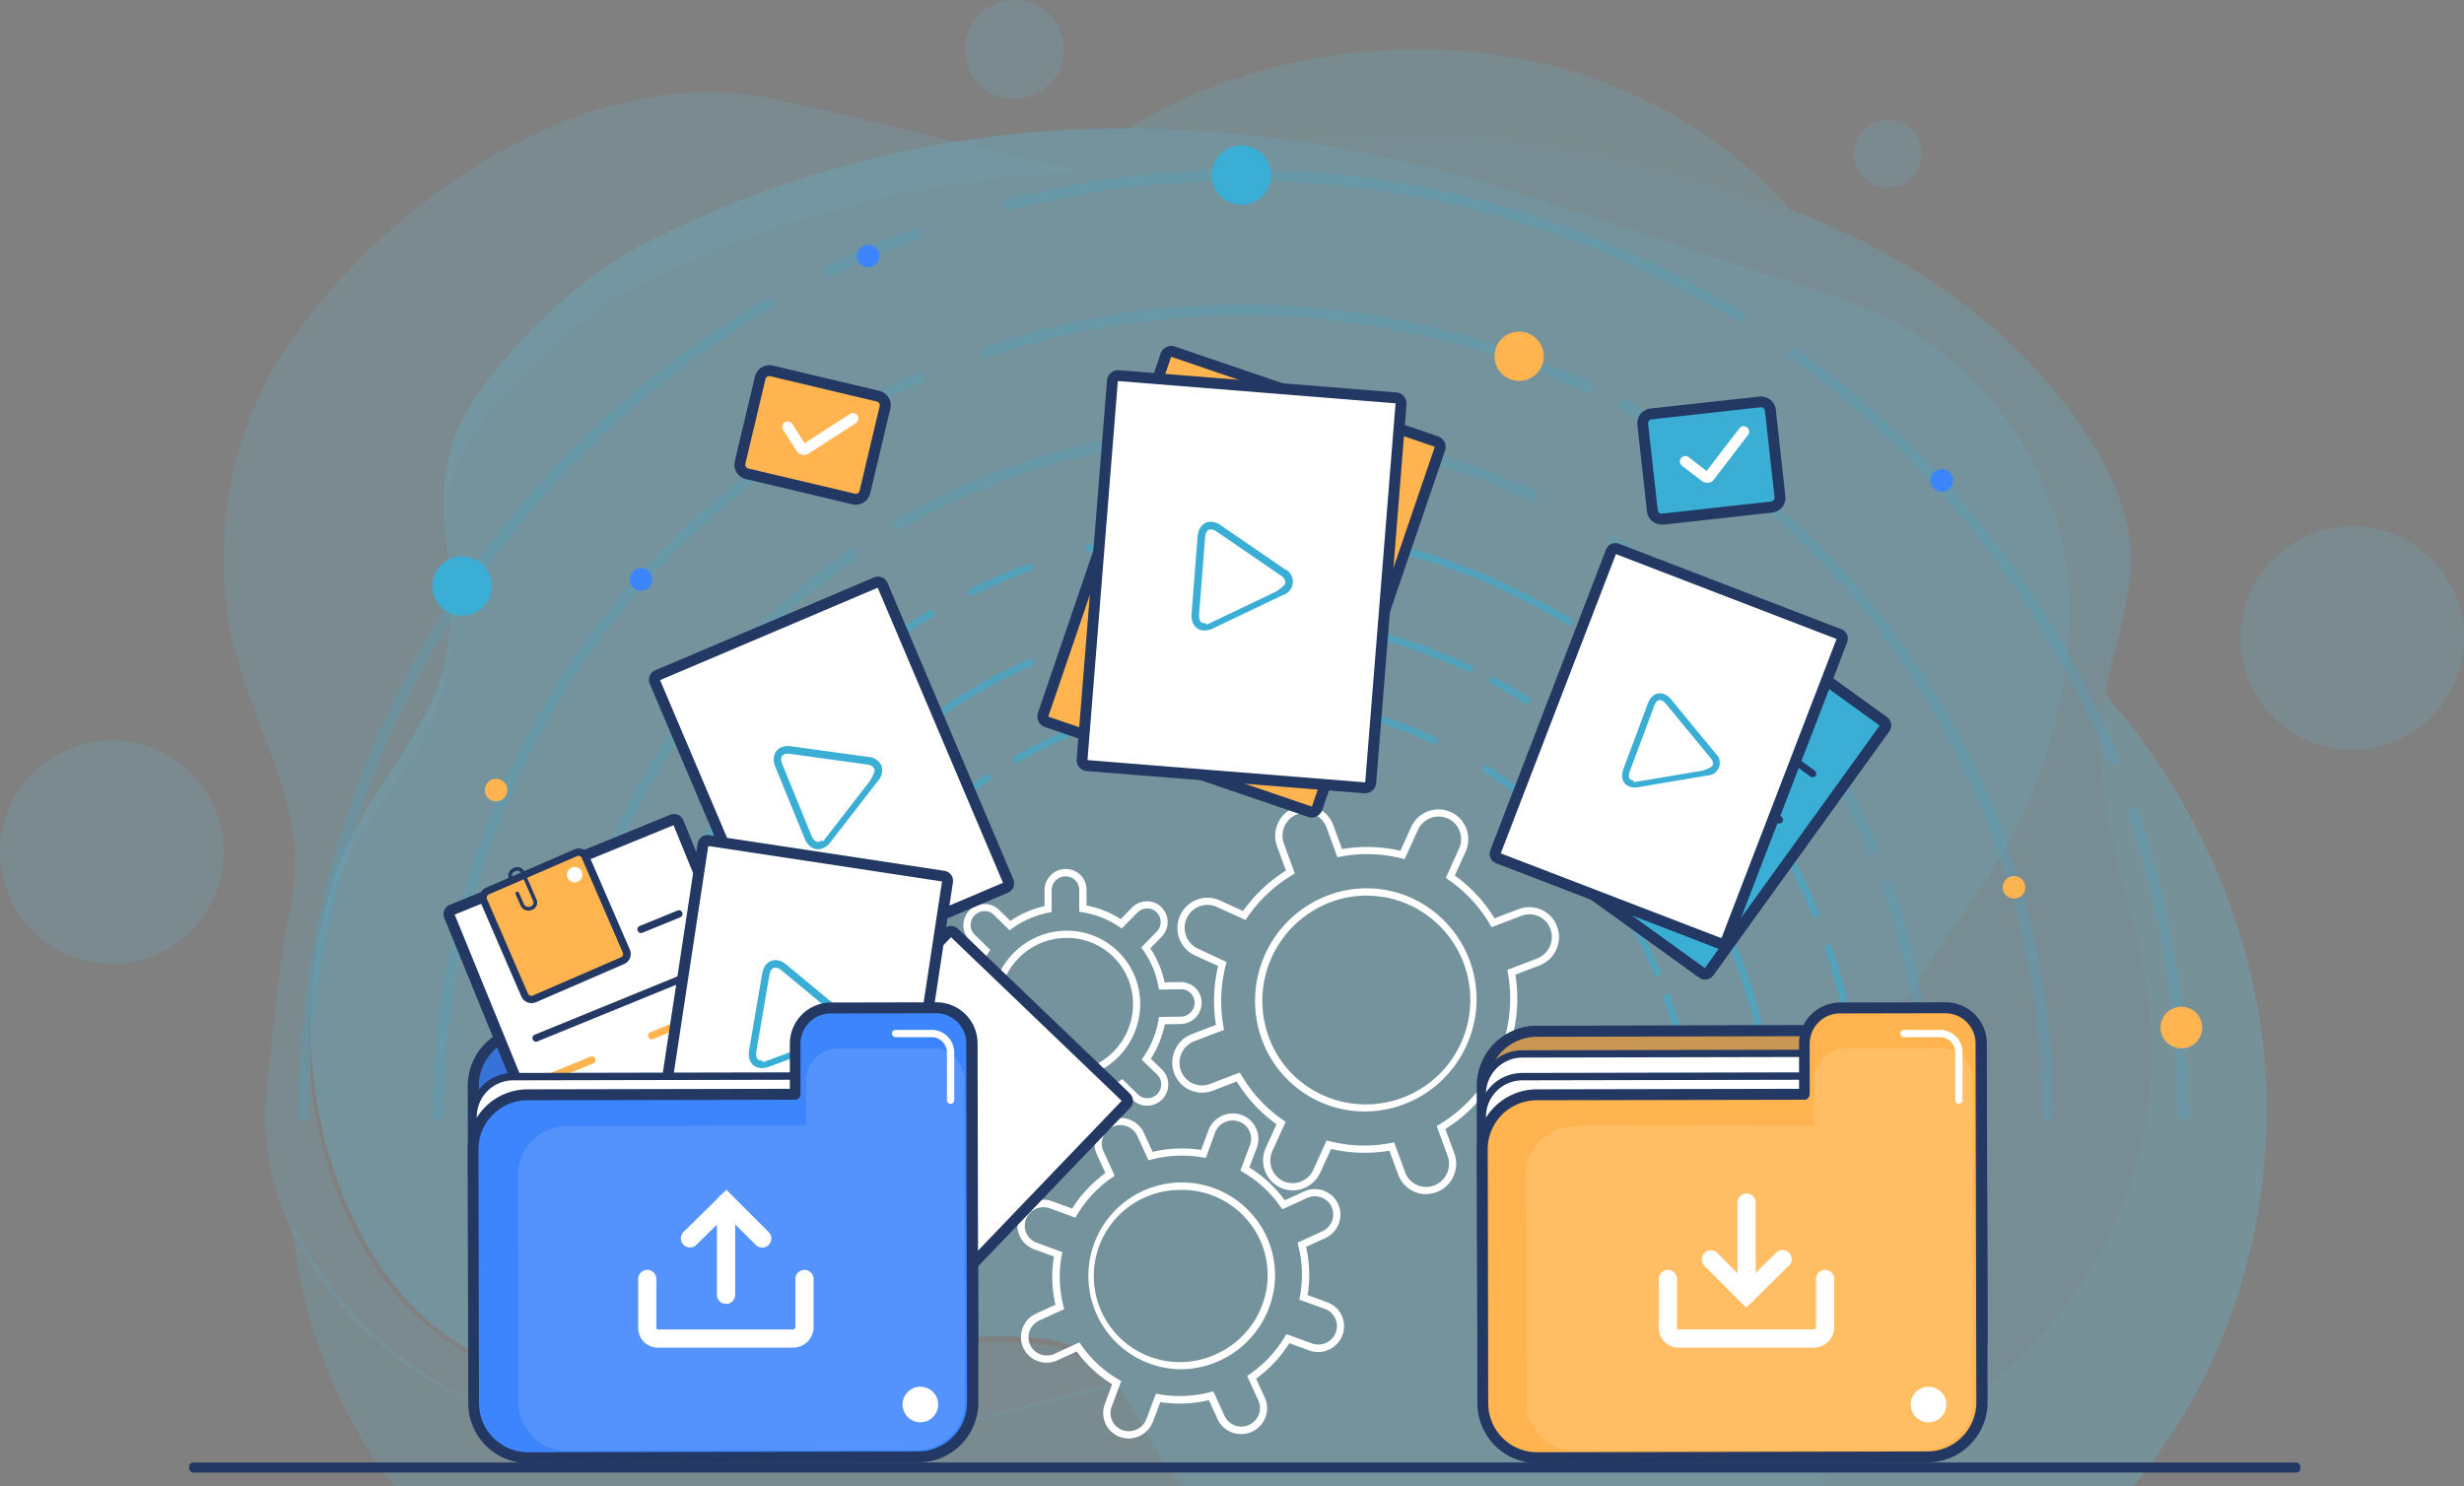 <svg xmlns="http://www.w3.org/2000/svg" viewBox="0 0 676.23 408.03"><rect x="0" y="0" width="676.23" height="408.03" fill="#808080" stroke="none"/><defs><style>.cls-1{opacity:0.34;}.cls-2{opacity:0.6;}.cls-3{fill:#53d0f7;}.cls-4{opacity:0.41;}.cls-5{opacity:0.35;}.cls-6{opacity:0.47;}.cls-7{opacity:0.7;}.cls-15,.cls-8{fill:#233863;}.cls-9{opacity:0.57;}.cls-10{fill:#3aaed5;}.cls-11{opacity:0.22;}.cls-12,.cls-16{fill:#fff;}.cls-13{fill:#ffb44f;}.cls-14{fill:#3d85fd;}.cls-15{opacity:0.24;}.cls-16{opacity:0.12;}.cls-17{fill:none;stroke:#233863;stroke-linecap:round;stroke-linejoin:round;stroke-width:3px;}</style></defs><title>per_title_results</title><g id="BACKGROUND"><g class="cls-1"><g class="cls-2"><path class="cls-3" d="M620.85,291.59a115.74,115.74,0,0,1-54.17,126,122.83,122.83,0,0,1-28.85,11.91c-1.64,2.63-3.43,5.17-5.32,7.63h86.23c21.93-26.11,34.49-59.57,36.47-93.63a161.39,161.39,0,0,0-.74-27.63c-4-35.51-19.76-69.35-43.4-96.19q-.52,2.84-.86,5.68C607.63,248,615.93,269.89,620.85,291.59Z" transform="translate(-33.38 -29.14)"/></g><g class="cls-4"><path class="cls-3" d="M353.87,431.91c-5.06-7-9-15.9-14.39-23-11.49,2.34-22.84,5.75-34.31,8.69-23.49,6-47.69,10.49-71.92,10.82-26.94.37-54.4-4.82-77.82-18.65-17.86-10.56-33.57-26.68-42.07-45.93,2.37,26.55,12,52.44,28.22,73.37H357.94Q355.82,434.6,353.87,431.91Z" transform="translate(-33.38 -29.14)"/></g><g class="cls-4"><path class="cls-3" d="M388,67.68c6.55-.23,13.58-.62,21.26-1.2C445.07,63.77,480.55,71.93,515,83.2q5,1.64,9.9,3.51a133.23,133.23,0,0,0-54.5-36.19C429.2,36.26,379.3,41.93,343.05,64.39A325.2,325.2,0,0,1,388,67.68Z" transform="translate(-33.38 -29.14)"/></g><g class="cls-5"><path class="cls-3" d="M154.56,410c23.35,13.52,50.79,18.69,77.72,18.46,24.24-.2,48.46-4.41,72-10.13,11.49-2.79,22.85-6,34.35-8.24-4.69-6.12-10.49-10.91-19.12-11.94-33.36-4-68.47,9.79-101.68,12.13-22.32,1.57-46-1.46-64.07-14.8-11.7-8.66-20.23-21.13-26.05-34.54-12.08-27.82-12.4-59.74-2.2-88.18,6.9-19.24,23.67-33.87,29.54-53.47,4.9-16.38-.78-33.47.82-50a47.19,47.19,0,0,1,2-10c5.75-17.59,33.34-43,50.25-51.51a292.88,292.88,0,0,1,126-31.28c-24.52-4.1-47.72-11.47-88.82-20.2C196.45,45.84,141.61,81.67,112.8,123.35a98.73,98.73,0,0,0-7.75,13.34,106.09,106.09,0,0,0-8.15,67c5.43,26.3,22.21,46.58,16.21,74.58-3.65,17.06-4.62,32.87-6.52,49.76a71,71,0,0,0,6.12,37.3C121.11,384,136.74,399.68,154.56,410Z" transform="translate(-33.38 -29.14)"/></g><g class="cls-6"><path class="cls-3" d="M409.24,66.48c-7.68.58-14.71,1-21.26,1.2A387.54,387.54,0,0,1,454.92,83.5L538.47,111c39.27,12.92,65.29,50.55,62.85,91.81,0,.28,0,.55-.05.82a137.34,137.34,0,0,1-22.72,67c-11.93,17.8-28.39,37.71-32.51,59.56-3.28,17.41,3.81,35,4.67,52.73.82,16.84-4.21,32.82-12.88,46.63a122.83,122.83,0,0,0,28.85-11.91,115.74,115.74,0,0,0,54.17-126c-4.92-21.7-13.22-43.58-10.64-66.19q.33-2.85.86-5.68c2.55-13.75,8-27.19,6.82-41.09-.88-10.5-5.5-20.35-11.15-29.24-18.77-29.52-49-50.17-81.88-62.68q-4.92-1.87-9.9-3.51C480.55,71.93,445.07,63.77,409.24,66.48Z" transform="translate(-33.38 -29.14)"/></g><g class="cls-7"><path class="cls-3" d="M157.51,150.88a49.4,49.4,0,0,0-2,10.38C154,178.36,159.77,196,155,212.9c-5.77,20.26-22.47,35.44-29.28,55.34-10.06,29.4-9.57,62.34,2.64,91,5.89,13.81,14.49,26.64,26.23,35.52,18.11,13.67,41.83,16.68,64.14,14.94,33.21-2.58,68.24-17,101.62-13,8.63,1,14.46,5.93,19.18,12.22,5.37,7.14,9.33,16.05,14.39,23q2,2.7,4.07,5.26H532.51c1.89-2.46,3.68-5,5.32-7.63,8.67-13.81,13.7-29.79,12.88-46.63-.86-17.72-8-35.32-4.67-52.73,4.12-21.85,20.58-41.76,32.51-59.56a137.34,137.34,0,0,0,22.72-67c0-.27,0-.54.05-.82,2.44-41.26-23.58-78.89-62.85-91.81L454.92,83.5A387.54,387.54,0,0,0,388,67.68a325.2,325.2,0,0,0-44.93-3.29q-4.89,0-9.75.14A285.59,285.59,0,0,0,207.5,97.46C190.63,106.31,163.17,132.69,157.51,150.88Z" transform="translate(-33.38 -29.14)"/></g><g class="cls-5"><circle class="cls-3" cx="278.41" cy="13.58" r="13.58"/></g><g class="cls-5"><circle class="cls-3" cx="645.56" cy="175.15" r="30.68"/></g><g class="cls-5"><circle class="cls-3" cx="64.06" cy="263.06" r="30.68" transform="translate(-186.7 72.52) rotate(-39.72)"/></g><g class="cls-5"><circle class="cls-3" cx="518.06" cy="42.22" r="9.32"/></g></g><rect class="cls-8" x="51.91" y="401.44" width="579.42" height="2.77" rx="1.17"/></g><g id="OBJECTS"><g class="cls-9"><path class="cls-10" d="M251.26,345a1,1,0,0,1-1-1,124.81,124.81,0,0,1,39.29-90.7,126.44,126.44,0,0,1,14.15-11.45,1,1,0,0,1,1.39.25,1,1,0,0,1-.25,1.39A122.49,122.49,0,0,0,252.26,344,1,1,0,0,1,251.26,345Z" transform="translate(-33.38 -29.14)"/><path class="cls-10" d="M497.89,345a1,1,0,0,1-1-1,122,122,0,0,0-6.93-40.7,1,1,0,1,1,1.88-.67A124,124,0,0,1,498.89,344,1,1,0,0,1,497.89,345Z" transform="translate(-33.38 -29.14)"/><path class="cls-10" d="M488.23,297.11a1,1,0,0,1-.92-.61,122.09,122.09,0,0,0-46.56-55.36,1,1,0,0,1,1.09-1.68,124.23,124.23,0,0,1,47.32,56.26,1,1,0,0,1-.54,1.31A1,1,0,0,1,488.23,297.11Z" transform="translate(-33.38 -29.14)"/><path class="cls-10" d="M312.37,238.53a1,1,0,0,1-.87-.49,1,1,0,0,1,.36-1.37,124.5,124.5,0,0,1,115.34-5.3,1,1,0,1,1-.85,1.81,122.53,122.53,0,0,0-113.48,5.21A.93.93,0,0,1,312.37,238.53Z" transform="translate(-33.38 -29.14)"/><path class="cls-10" d="M229.31,345a1,1,0,0,1-1-1A146.4,146.4,0,0,1,315.7,210.09a1,1,0,0,1,.81,1.83A144.39,144.39,0,0,0,230.31,344,1,1,0,0,1,229.31,345Z" transform="translate(-33.38 -29.14)"/><path class="cls-10" d="M519.84,345a1,1,0,0,1-1-1,145,145,0,0,0-58.42-116,1,1,0,0,1-.21-1.4,1,1,0,0,1,1.4-.21,147.63,147.63,0,0,1,43.09,50.71A144.7,144.7,0,0,1,520.84,344,1,1,0,0,1,519.84,345Z" transform="translate(-33.38 -29.14)"/><path class="cls-10" d="M452.36,222.32a1,1,0,0,1-.54-.16c-2.95-1.87-6-3.67-9.11-5.33a1,1,0,0,1-.41-1.35,1,1,0,0,1,1.36-.41c3.13,1.68,6.24,3.5,9.24,5.41a1,1,0,0,1,.3,1.38A1,1,0,0,1,452.36,222.32Z" transform="translate(-33.38 -29.14)"/><path class="cls-10" d="M436.78,213.72a.9.9,0,0,1-.42-.1,144.81,144.81,0,0,0-108-6.31,1,1,0,1,1-.64-1.89,146.71,146.71,0,0,1,109.46,6.4,1,1,0,0,1-.43,1.9Z" transform="translate(-33.38 -29.14)"/><path class="cls-10" d="M544.17,345a1,1,0,0,1-1-1,168.14,168.14,0,0,0-8.91-54.23,1,1,0,0,1,1.9-.64,170.4,170.4,0,0,1,9,54.87A1,1,0,0,1,544.17,345Z" transform="translate(-33.38 -29.14)"/><path class="cls-10" d="M531.67,281a1,1,0,0,1-.92-.62,168.93,168.93,0,0,0-57.38-73,1,1,0,0,1-.22-1.39,1,1,0,0,1,1.39-.23,170.86,170.86,0,0,1,58.06,73.86,1,1,0,0,1-.55,1.3A1,1,0,0,1,531.67,281Z" transform="translate(-33.38 -29.14)"/><path class="cls-10" d="M464.23,201a1,1,0,0,1-.53-.15,169.11,169.11,0,0,0-131.2-20.17,1,1,0,0,1-1.22-.72,1,1,0,0,1,.72-1.21,171.06,171.06,0,0,1,132.76,20.4,1,1,0,0,1-.53,1.85Z" transform="translate(-33.38 -29.14)"/><path class="cls-10" d="M300,192.66a1,1,0,0,1-.44-1.9,173.21,173.21,0,0,1,16.05-6.87,1,1,0,0,1,1.29.6,1,1,0,0,1-.6,1.28,167.65,167.65,0,0,0-15.86,6.79A1,1,0,0,1,300,192.66Z" transform="translate(-33.38 -29.14)"/><path class="cls-10" d="M205,345a1,1,0,0,1-1-1,170.52,170.52,0,0,1,84.38-147.24,1,1,0,1,1,1,1.73A169.39,169.39,0,0,0,206,344,1,1,0,0,1,205,345Z" transform="translate(-33.38 -29.14)"/></g><g class="cls-11"><path class="cls-10" d="M187.08,336.59a1.5,1.5,0,0,1-1.5-1.5A188.46,188.46,0,0,1,245.32,197.2a190.09,190.09,0,0,1,21.51-17.41,1.5,1.5,0,0,1,1.71,2.47,186.16,186.16,0,0,0-80,152.83A1.5,1.5,0,0,1,187.08,336.59Z" transform="translate(-33.38 -29.14)"/><path class="cls-10" d="M562.07,336.59a1.5,1.5,0,0,1-1.5-1.5A185.56,185.56,0,0,0,550,273.19a1.49,1.49,0,0,1,.91-1.91,1.51,1.51,0,0,1,1.92.92,188.54,188.54,0,0,1,10.71,62.89A1.5,1.5,0,0,1,562.07,336.59Z" transform="translate(-33.38 -29.14)"/><path class="cls-10" d="M547.39,263.73a1.5,1.5,0,0,1-1.38-.92,185.71,185.71,0,0,0-70.8-84.17,1.5,1.5,0,1,1,1.62-2.52,188.65,188.65,0,0,1,71.94,85.52,1.51,1.51,0,0,1-1.38,2.09Z" transform="translate(-33.38 -29.14)"/><path class="cls-10" d="M280,174.66a1.5,1.5,0,0,1-.76-2.79,189.32,189.32,0,0,1,175.35-8.06,1.5,1.5,0,0,1-1.27,2.72,186.3,186.3,0,0,0-172.56,7.93A1.49,1.49,0,0,1,280,174.66Z" transform="translate(-33.38 -29.14)"/><path class="cls-10" d="M153.7,336.59a1.5,1.5,0,0,1-1.5-1.5A222.56,222.56,0,0,1,285.07,131.46a1.5,1.5,0,0,1,1.21,2.75A219.56,219.56,0,0,0,155.2,335.09,1.5,1.5,0,0,1,153.7,336.59Z" transform="translate(-33.38 -29.14)"/><path class="cls-10" d="M595.45,336.59a1.5,1.5,0,0,1-1.5-1.5,220.46,220.46,0,0,0-88.84-176.33,1.49,1.49,0,0,1-.31-2.1,1.51,1.51,0,0,1,2.1-.31,224.42,224.42,0,0,1,65.51,77.1A219.93,219.93,0,0,1,597,335.09,1.5,1.5,0,0,1,595.45,336.59Z" transform="translate(-33.38 -29.14)"/><path class="cls-10" d="M492.84,150a1.49,1.49,0,0,1-.8-.24c-4.51-2.86-9.17-5.59-13.86-8.1A1.5,1.5,0,0,1,479.6,139c4.76,2.55,9.48,5.32,14,8.22a1.5,1.5,0,0,1-.81,2.77Z" transform="translate(-33.38 -29.14)"/><path class="cls-10" d="M469.16,136.94a1.5,1.5,0,0,1-.64-.15,220.21,220.21,0,0,0-164.17-9.59,1.5,1.5,0,0,1-1-2.85,223.27,223.27,0,0,1,166.42,9.73,1.5,1.5,0,0,1-.65,2.86Z" transform="translate(-33.38 -29.14)"/><path class="cls-10" d="M632.44,336.59a1.5,1.5,0,0,1-1.5-1.5,256.24,256.24,0,0,0-13.54-82.46,1.5,1.5,0,1,1,2.84-1,259.08,259.08,0,0,1,13.7,83.42A1.5,1.5,0,0,1,632.44,336.59Z" transform="translate(-33.38 -29.14)"/><path class="cls-10" d="M613.44,239.24a1.5,1.5,0,0,1-1.39-.93,256.71,256.71,0,0,0-87.25-111,1.5,1.5,0,0,1,1.76-2.43,259.66,259.66,0,0,1,88.27,112.28,1.5,1.5,0,0,1-.83,1.95A1.36,1.36,0,0,1,613.44,239.24Z" transform="translate(-33.38 -29.14)"/><path class="cls-10" d="M510.89,117.66a1.54,1.54,0,0,1-.79-.23A257.12,257.12,0,0,0,310.59,86.77a1.5,1.5,0,1,1-.75-2.91,260.15,260.15,0,0,1,201.85,31,1.49,1.49,0,0,1,.48,2.06A1.51,1.51,0,0,1,510.89,117.66Z" transform="translate(-33.38 -29.14)"/><path class="cls-10" d="M261.19,104.92a1.5,1.5,0,0,1-.66-2.85,260.82,260.82,0,0,1,24.4-10.44,1.5,1.5,0,0,1,1,2.82,254.87,254.87,0,0,0-24.12,10.32A1.55,1.55,0,0,1,261.19,104.92Z" transform="translate(-33.38 -29.14)"/><path class="cls-10" d="M116.71,336.59a1.5,1.5,0,0,1-1.5-1.5A259.25,259.25,0,0,1,243.49,111.24a1.49,1.49,0,1,1,1.51,2.58A257.57,257.57,0,0,0,118.21,335.09,1.5,1.5,0,0,1,116.71,336.59Z" transform="translate(-33.38 -29.14)"/></g><path class="cls-12" d="M424.77,356.94a8.15,8.15,0,0,1-7.64-5.34L414.69,345a41,41,0,0,1-16-.47L395.71,351a8.27,8.27,0,0,1-4.6,4.34,8.12,8.12,0,0,1-6.29-.18,8.27,8.27,0,0,1-4.05-10.94l2.94-6.48A40.69,40.69,0,0,1,372.8,326l-6.59,2.53a8.17,8.17,0,0,1-10.58-4.8A8.36,8.36,0,0,1,360.47,313l6.62-2.53a41.59,41.59,0,0,1,.6-16.18l-6.4-2.9a8.31,8.31,0,0,1,.56-15.28,8.12,8.12,0,0,1,6.29.19l6.39,2.9a41.85,41.85,0,0,1,11.78-11.11l-2.45-6.64a8.34,8.34,0,0,1,4.83-10.66,8.15,8.15,0,0,1,10.58,4.79l2.44,6.63a40.67,40.67,0,0,1,16,.47l2.94-6.48a8.25,8.25,0,0,1,10.89-4.16,8.09,8.09,0,0,1,4.28,4.61,8.29,8.29,0,0,1-.23,6.32l-2.95,6.49a40.82,40.82,0,0,1,10.92,11.75l6.59-2.52a8.14,8.14,0,0,1,10.57,4.79,8.35,8.35,0,0,1-4.83,10.67l-6.62,2.53a41.54,41.54,0,0,1-.6,16.17l6.4,2.91a8.29,8.29,0,0,1-6.85,15.09l-6.39-2.9a41.67,41.67,0,0,1-11.78,11.1l2.45,6.64a8.3,8.3,0,0,1-7.77,11.21ZM416,342.7l3,8.21a6.15,6.15,0,0,0,8,3.62,6.36,6.36,0,0,0,3.68-8.1l-3-8.19.71-.43a39.9,39.9,0,0,0,12.35-11.64l.47-.7,7.92,3.59a6.28,6.28,0,0,0,5.19-11.44L446.37,314l.21-.82a40,40,0,0,0,.63-17l-.15-.81,8.15-3.12a6.36,6.36,0,0,0,3.68-8.1,6.19,6.19,0,0,0-3.23-3.49,6.12,6.12,0,0,0-4.75-.13l-8.17,3.12-.43-.73a38.81,38.81,0,0,0-11.45-12.33l-.68-.48,3.62-8a6.27,6.27,0,0,0,.18-4.81,6.08,6.08,0,0,0-3.23-3.48,6.25,6.25,0,0,0-8.24,3.16l-3.63,8-.81-.21a39,39,0,0,0-16.82-.49l-.83.16-3-8.2a6.13,6.13,0,0,0-8-3.62,6.35,6.35,0,0,0-3.68,8.1l3,8.19-.71.42a39.71,39.71,0,0,0-12.35,11.65l-.47.69-7.92-3.59a6.16,6.16,0,0,0-4.75-.14,6.31,6.31,0,0,0-.44,11.59L370,293.2l-.21.81a39.79,39.79,0,0,0-.63,17l.15.82-8.15,3.11a6.36,6.36,0,0,0-3.68,8.11,6.15,6.15,0,0,0,8,3.62l8.17-3.13.43.73a38.72,38.72,0,0,0,11.45,12.34l.68.47-3.62,8a6.25,6.25,0,0,0,3,8.29,6.12,6.12,0,0,0,4.75.13,6.24,6.24,0,0,0,3.49-3.3l3.63-8,.81.2a38.8,38.8,0,0,0,16.82.49Zm-8.08-8.46a30.07,30.07,0,0,1-28.21-19.74A30.95,30.95,0,0,1,397.62,275a30,30,0,0,1,23.26.68,30.55,30.55,0,0,1,14.95,40.48h0A30.73,30.73,0,0,1,407.9,334.24Zm.56-59.27a28.35,28.35,0,0,0-10.13,1.89,28.93,28.93,0,0,0-16.76,36.95,28,28,0,0,0,14.78,15.92,28.68,28.68,0,0,0,23.7-52.24A28,28,0,0,0,408.46,275Z" transform="translate(-33.38 -29.14)"/><path class="cls-12" d="M326,342.28a5.68,5.68,0,0,1-5.7-5.67l0-4.36a27,27,0,0,1-9.4-3.74l-3.07,3.14a5.76,5.76,0,0,1-4.06,1.75,5.51,5.51,0,0,1-4.09-1.62,5.73,5.73,0,0,1-1.71-4.06,5.83,5.83,0,0,1,1.67-4.09l3.07-3.14a27.35,27.35,0,0,1-3.93-9.32l-4.35.07a5.81,5.81,0,0,1-4.09-1.62,5.68,5.68,0,0,1-1.71-4.05,5.85,5.85,0,0,1,5.72-5.85l4.37-.07a28.1,28.1,0,0,1,3.85-9.46l-3.09-3a5.61,5.61,0,0,1-1.71-4.05,5.82,5.82,0,0,1,5.72-5.84,5.64,5.64,0,0,1,4.08,1.62l3.1,3a27.67,27.67,0,0,1,9.38-4.05l0-4.37a5.84,5.84,0,0,1,5.72-5.84,5.7,5.7,0,0,1,5.8,5.68l0,4.35a27.29,27.29,0,0,1,9.4,3.74L344,278.3h0a5.81,5.81,0,0,1,4.06-1.75,5.56,5.56,0,0,1,4.09,1.63,5.77,5.77,0,0,1,0,8.14l-3.08,3.14a27,27,0,0,1,3.93,9.32l4.36-.07a5.75,5.75,0,0,1,4.09,1.63,5.69,5.69,0,0,1,1.71,4.05,5.84,5.84,0,0,1-5.73,5.84l-4.37.07a27.61,27.61,0,0,1-3.85,9.46l3.1,3a5.8,5.8,0,0,1-4,9.89,5.64,5.64,0,0,1-4.09-1.62l-3.09-3a27.85,27.85,0,0,1-9.38,4l0,4.37a5.84,5.84,0,0,1-5.72,5.84Zm-15.39-16.35.69.47a25.08,25.08,0,0,0,10.14,4l.83.14,0,6a3.71,3.71,0,0,0,1.11,2.63,3.66,3.66,0,0,0,2.59,1h.06a3.83,3.83,0,0,0,3.76-3.83l0-6,.81-.16a25.84,25.84,0,0,0,10.11-4.36l.68-.49,4.28,4.2a3.56,3.56,0,0,0,2.66,1.05,3.79,3.79,0,0,0,2.64-6.46L346.71,320l.47-.7a25.86,25.86,0,0,0,4.15-10.19l.14-.81,6-.1a3.83,3.83,0,0,0,3.76-3.83,3.69,3.69,0,0,0-3.71-3.69h-.06l-6,.1-.16-.83a25,25,0,0,0-4.23-10.05l-.48-.68,4.23-4.33a3.77,3.77,0,0,0,0-5.31,3.48,3.48,0,0,0-2.66-1.06,3.82,3.82,0,0,0-2.66,1.15h0L341.23,284l-.69-.46a25.11,25.11,0,0,0-10.13-4l-.84-.14,0-6a3.69,3.69,0,0,0-3.71-3.69h-.06A3.82,3.82,0,0,0,322,273.5l0,6-.81.15A25.86,25.86,0,0,0,311.14,284l-.68.49-4.29-4.2a3.66,3.66,0,0,0-2.65-1.05,3.82,3.82,0,0,0-3.75,3.83,3.65,3.65,0,0,0,1.11,2.63l4.28,4.2-.47.69a25.83,25.83,0,0,0-4.15,10.19l-.14.82-6,.09a3.84,3.84,0,0,0-3.75,3.84,3.71,3.71,0,0,0,1.11,2.63,3.75,3.75,0,0,0,2.66,1.05l6-.09.15.83a25.24,25.24,0,0,0,4.24,10l.48.68L301.07,325a3.83,3.83,0,0,0-1.1,2.68,3.72,3.72,0,0,0,1.11,2.64,3.59,3.59,0,0,0,2.66,1,3.75,3.75,0,0,0,2.66-1.15Zm15.07-.56a20,20,0,0,1-14.11-5.75,20.55,20.55,0,0,1,14.24-35,20.11,20.11,0,0,1,20.49,20.07A20.64,20.64,0,0,1,326,325.36Zm.46-38.78h-.3A18.55,18.55,0,0,0,313,318.19a18.08,18.08,0,0,0,13,5.17,18.42,18.42,0,0,0,13-5.6h0a18.49,18.49,0,0,0,5.33-13.09,18.11,18.11,0,0,0-18.16-18.08Z" transform="translate(-33.38 -29.14)"/><path class="cls-12" d="M343.16,424a7.12,7.12,0,0,1-2.43-.43,7,7,0,0,1-4.13-9.05l2-5.4a34.53,34.53,0,0,1-9.72-9l-5.29,2.42a7.07,7.07,0,0,1-9.38-3.44,7,7,0,0,1-.17-5.39,7,7,0,0,1,3.7-4l5.3-2.43a34.39,34.39,0,0,1-.43-13.22l-5.42-2a7,7,0,0,1-4.14-9,7.17,7.17,0,0,1,9.12-4.17l5.45,2a35.15,35.15,0,0,1,9.13-9.74L334.4,346a7,7,0,0,1-.18-5.39,7.12,7.12,0,0,1,13.09-.52l2.39,5.23a35,35,0,0,1,13.34-.53l2-5.42a7.16,7.16,0,0,1,9.12-4.17,7,7,0,0,1,4.14,9l-2.05,5.41a34.21,34.21,0,0,1,9.72,9l5.3-2.42a7.05,7.05,0,0,1,5.41-.21,7,7,0,0,1,4.14,9,7.07,7.07,0,0,1-3.71,4l-5.29,2.42a34.19,34.19,0,0,1,.42,13.22l5.43,2a7,7,0,0,1,4.13,9.05,7.16,7.16,0,0,1-9.12,4.17l-5.44-2a35.16,35.16,0,0,1-9.13,9.74l2.39,5.22a7,7,0,0,1,.17,5.39,7.13,7.13,0,0,1-9.12,4.17,6.91,6.91,0,0,1-4-3.65l-2.39-5.23a35.25,35.25,0,0,1-13.34.54l-2.05,5.41A7.18,7.18,0,0,1,343.16,424ZM329.6,397.63l.48.68a32.32,32.32,0,0,0,10.3,9.51l.73.42-2.64,7a5,5,0,0,0,2.95,6.46,5.17,5.17,0,0,0,6.57-3l2.63-7,.82.14a33,33,0,0,0,14.12-.57l.81-.21,3.09,6.75a5,5,0,0,0,2.83,2.61,5.15,5.15,0,0,0,6.56-3,4.92,4.92,0,0,0-.12-3.84l-3.08-6.75.69-.47A33.29,33.29,0,0,0,386,396.06l.42-.71,7,2.55a5.14,5.14,0,0,0,6.56-3,5,5,0,0,0-3-6.46l-7-2.56.15-.83a32.46,32.46,0,0,0-.45-14l-.2-.81,6.8-3.11a5.11,5.11,0,0,0,2.67-2.85,5,5,0,0,0-.12-3.85,5,5,0,0,0-2.83-2.61,5.12,5.12,0,0,0-3.9.16l-6.81,3.11-.47-.68a32.28,32.28,0,0,0-10.3-9.5l-.73-.43,2.64-7a5,5,0,0,0-3-6.46,5.15,5.15,0,0,0-6.57,3L364.32,347l-.81-.14a33,33,0,0,0-14.13.57l-.81.21-3.08-6.74a5.11,5.11,0,0,0-9.4.39,5,5,0,0,0,.13,3.85l3.08,6.74-.69.47a33,33,0,0,0-9.67,10.32l-.43.71-7-2.56a5.15,5.15,0,0,0-6.57,3,5,5,0,0,0,3,6.46l7,2.56-.16.84a32.41,32.41,0,0,0,.45,14l.21.81-6.81,3.11a5.1,5.1,0,0,0-2.66,2.85,5,5,0,0,0,.12,3.85,5.06,5.06,0,0,0,6.72,2.45ZM357.3,405A25.64,25.64,0,1,1,381,368.61a25.27,25.27,0,0,1,.63,19.59A26.1,26.1,0,0,1,357.3,405Zm.35-49.22a23.63,23.63,0,1,0,9.62,45h0a23.84,23.84,0,0,0,12.47-13.29,23.26,23.26,0,0,0-.58-18.05A23.59,23.59,0,0,0,357.65,355.75Z" transform="translate(-33.38 -29.14)"/><rect class="cls-13" x="238.76" y="134" width="35.21" height="29.04" rx="2.58" transform="translate(7.85 -84.34) rotate(13.35)"/><path class="cls-8" d="M268.23,167.68a3.77,3.77,0,0,1-.94-.11h0l-29.24-6.94a4.08,4.08,0,0,1-3-4.91l5.52-23.23a4.09,4.09,0,0,1,4.91-3l29.24,6.94a4.08,4.08,0,0,1,3,4.91l-5.52,23.23A4.08,4.08,0,0,1,268.23,167.68Zm-.25-3a1.07,1.07,0,0,0,1.3-.8l5.52-23.23a1.08,1.08,0,0,0-.8-1.3l-29.24-6.94a1.07,1.07,0,0,0-1.3.8l-5.52,23.23a1.08,1.08,0,0,0,.81,1.3L268,164.65Z" transform="translate(-33.38 -29.14)"/><path class="cls-12" d="M254,154a2.21,2.21,0,0,1-.51-.05,2.35,2.35,0,0,1-1.49-1l-3.67-5.77a1.5,1.5,0,1,1,2.53-1.61l3.33,5.23,12.41-8a1.5,1.5,0,1,1,1.62,2.52l-12.94,8.35A2.35,2.35,0,0,1,254,154Z" transform="translate(-33.38 -29.14)"/><rect class="cls-10" x="485.45" y="141.01" width="35.21" height="29.04" rx="2.58" transform="translate(-47.48 27.38) rotate(-6.34)"/><path class="cls-8" d="M489.43,173.14a4.1,4.1,0,0,1-4.05-3.63l-2.63-23.73a4.09,4.09,0,0,1,3.61-4.51L516.22,138a4.09,4.09,0,0,1,4.51,3.61l2.63,23.73a4.08,4.08,0,0,1-3.6,4.5l-29.87,3.32A3.44,3.44,0,0,1,489.43,173.14Zm27.24-32.21h-.12l-29.86,3.32a1.08,1.08,0,0,0-1,1.2l2.64,23.72a1.05,1.05,0,0,0,.4.73,1.07,1.07,0,0,0,.79.23l29.87-3.32h0a1.07,1.07,0,0,0,1-1.19l-2.63-23.73A1.1,1.1,0,0,0,516.67,140.93Z" transform="translate(-33.38 -29.14)"/><path class="cls-12" d="M501.86,161.64a2.34,2.34,0,0,1-1.45-.5L495,157a1.5,1.5,0,0,1,1.84-2.37l4.9,3.8,9-11.71a1.5,1.5,0,1,1,2.38,1.83l-9.38,12.21a2.3,2.3,0,0,1-1.57.91Z" transform="translate(-33.38 -29.14)"/><circle class="cls-10" cx="126.82" cy="160.87" r="8.16"/><circle class="cls-10" cx="340.72" cy="48.08" r="8.16"/><path class="cls-14" d="M212.4,188.18a3.1,3.1,0,1,1-3.1-3.1A3.1,3.1,0,0,1,212.4,188.18Z" transform="translate(-33.38 -29.14)"/><path class="cls-14" d="M569.39,161a3.11,3.11,0,1,1-3.1-3.1A3.1,3.1,0,0,1,569.39,161Z" transform="translate(-33.38 -29.14)"/><circle class="cls-14" cx="238.23" cy="70.31" r="3.1"/><circle class="cls-13" cx="136.15" cy="216.86" r="3.1"/><circle class="cls-13" cx="552.74" cy="243.56" r="3.1"/><path class="cls-13" d="M637.76,311.2a5.71,5.71,0,1,1-5.71-5.71A5.71,5.71,0,0,1,637.76,311.2Z" transform="translate(-33.38 -29.14)"/><path class="cls-13" d="M457.06,126.93a6.76,6.76,0,1,1-6.75-6.76A6.75,6.75,0,0,1,457.06,126.93Z" transform="translate(-33.38 -29.14)"/><rect class="cls-14" x="163.32" y="312.12" width="136.97" height="99.62" rx="14.94" transform="translate(-34.14 -28.65) rotate(-0.12)"/><path class="cls-8" d="M178.34,413.35a16.46,16.46,0,0,1-16.44-16.41l-.15-69.73a16.46,16.46,0,0,1,16.41-16.48l107.09-.22h0a16.45,16.45,0,0,1,16.44,16.4l.15,69.74a16.47,16.47,0,0,1-16.41,16.47h0l-107.09.23Zm107.12-1.73h0Zm-.18-98.11h0l-107.08.22a13.46,13.46,0,0,0-13.42,13.47l.15,69.73a13.45,13.45,0,0,0,13.44,13.42h0l107.09-.23a13.49,13.49,0,0,0,13.41-13.47l-.15-69.73A13.45,13.45,0,0,0,285.28,313.51Z" transform="translate(-33.38 -29.14)"/><rect class="cls-15" x="163.32" y="312.12" width="136.97" height="99.62" rx="14.94" transform="translate(-34.14 -28.65) rotate(-0.12)"/><rect class="cls-12" x="253.41" y="295.12" width="67.88" height="91" rx="1.28" transform="translate(282.27 -133.25) rotate(43.79)"/><path class="cls-8" d="M280.32,397.92a2.75,2.75,0,0,1-1.92-.77h0l-47.16-45.21a2.79,2.79,0,0,1-.08-3.93l61.21-63.84a2.79,2.79,0,0,1,3.93-.09l47.15,45.21a2.78,2.78,0,0,1,.09,3.93l-61.21,63.84a2.79,2.79,0,0,1-1.95.86Zm.16-2.94h0Zm-47-45.05,46.84,44.9,60.9-63.52L294.38,286.4Z" transform="translate(-33.38 -29.14)"/><path class="cls-10" d="M300,346.74l-7.1-20.1a5,5,0,0,0-1.45-2.24c-1.63-1.4-3.86-1-5.54.94l-13.85,16.19c-1.68,2-1.72,4.22-.08,5.62a5.12,5.12,0,0,0,2.44,1.08l20.95,3.91a3.82,3.82,0,0,0,4.63-5.4Zm-5.54,3.48-21-3.91c.67-.22.16-.43-.18-.73-1.06-.9-.14-2.2.3-2.71l13.86-16.19c.44-.52,1.58-1.62,2.63-.72a3.1,3.1,0,0,1,.85,1.37l7.09,20.1a2.32,2.32,0,0,1-.09,2.25C297.57,350.14,296.76,350.31,294.47,350.22Z" transform="translate(-33.38 -29.14)"/><rect class="cls-12" x="170.9" y="263.16" width="67.88" height="91" rx="1.28" transform="translate(-134.9 71.25) rotate(-22.22)"/><path class="cls-8" d="M191.33,364.73a2.71,2.71,0,0,1-1.08-.22,2.76,2.76,0,0,1-1.49-1.51l-33.45-81.88a2.78,2.78,0,0,1,1.52-3.62l60.47-24.7a2.78,2.78,0,0,1,3.62,1.52l33.45,81.88a2.78,2.78,0,0,1-1.52,3.62h0l-60.47,24.7A2.77,2.77,0,0,1,191.33,364.73ZM158.17,280.2l33.28,81.46,60.06-24.54-33.28-81.46Zm94.11,58.23h0Zm-.56-1.39h0Z" transform="translate(-33.38 -29.14)"/><path class="cls-8" d="M209.3,285.25a1,1,0,0,1-.38-1.92l10.4-4.25a1,1,0,0,1,1.31.55,1,1,0,0,1-.55,1.3l-10.4,4.25A1,1,0,0,1,209.3,285.25Z" transform="translate(-33.38 -29.14)"/><path class="cls-8" d="M180.49,315.09a1,1,0,0,1-.38-1.92l45.54-18.61a1,1,0,0,1,1.3.55,1,1,0,0,1-.55,1.3L180.87,315A1,1,0,0,1,180.49,315.09Z" transform="translate(-33.38 -29.14)"/><path class="cls-13" d="M212.23,314.42a1,1,0,0,1-.38-1.93L230,305.1a1,1,0,1,1,.76,1.85l-18.1,7.39A1,1,0,0,1,212.23,314.42Z" transform="translate(-33.38 -29.14)"/><path class="cls-13" d="M184.79,325.62a1,1,0,0,1-.37-1.92l11.08-4.53a1,1,0,0,1,.75,1.85l-11.08,4.53A1,1,0,0,1,184.79,325.62Z" transform="translate(-33.38 -29.14)"/><path class="cls-8" d="M188.37,337.91A1,1,0,0,1,188,336l28-11.46a1,1,0,0,1,.75,1.86l-28,11.45A1.08,1.08,0,0,1,188.37,337.91Z" transform="translate(-33.38 -29.14)"/><rect class="cls-13" x="170.51" y="267.13" width="30.36" height="32.28" rx="2" transform="translate(-130.7 68.03) rotate(-23.43)"/><path class="cls-8" d="M179.22,304.49a2.85,2.85,0,0,1-1.11-.22,3,3,0,0,1-1.65-1.6l-11.24-25.94a3,3,0,0,1,0-2.29,3,3,0,0,1,1.6-1.66L191,262.31a3,3,0,0,1,4,1.56l11.24,25.94a3,3,0,0,1-1.57,3.95h0l-24.18,10.48A3.1,3.1,0,0,1,179.22,304.49Zm12.94-40.43a1.14,1.14,0,0,0-.4.08l-24.18,10.48a1,1,0,0,0-.54.55,1,1,0,0,0,0,.77l11.24,25.94a.93.93,0,0,0,.55.53,1,1,0,0,0,.77,0l24.18-10.48a1,1,0,0,0,.52-1.32l-11.24-25.94A1,1,0,0,0,192.16,264.06Zm12,28.78h0Z" transform="translate(-33.38 -29.14)"/><path class="cls-8" d="M178.41,279.1a2.18,2.18,0,0,1-.87-.17,2.33,2.33,0,0,1-1.3-1.26l-1.32-3a.5.5,0,1,1,.91-.39l1.32,3a1.38,1.38,0,0,0,1.8.71l.22-.1a1.06,1.06,0,0,0,.55-1.39l-3.34-7.69a1.08,1.08,0,0,0-1.43-.57l-.38.16a1.16,1.16,0,0,0-.6,1.53l.08.19a.5.5,0,0,1-.26.65.5.5,0,0,1-.66-.25l-.08-.19a2.16,2.16,0,0,1,1.12-2.84l.38-.17a2.1,2.1,0,0,1,2.75,1.09l3.34,7.7a2.06,2.06,0,0,1-1.07,2.7l-.23.1A2.35,2.35,0,0,1,178.41,279.1Z" transform="translate(-33.38 -29.14)"/><path class="cls-12" d="M192.59,267.74a2.12,2.12,0,1,1-3,0A2.12,2.12,0,0,1,192.59,267.74Z" transform="translate(-33.38 -29.14)"/><rect class="cls-12" x="227.65" y="198.16" width="67.88" height="91" rx="1.28" transform="translate(-107.8 92.46) rotate(-23)"/><path class="cls-8" d="M248.81,299.91a2.82,2.82,0,0,1-2.56-1.7L211.69,216.8a2.78,2.78,0,0,1,1.47-3.64l60.13-25.53a2.81,2.81,0,0,1,2.13,0,2.78,2.78,0,0,1,1.52,1.49l34.56,81.42a2.78,2.78,0,0,1-1.47,3.64L249.9,299.69A3,3,0,0,1,248.81,299.91Zm-34.27-84.08,34.39,81,59.72-25.36-34.39-81Z" transform="translate(-33.38 -29.14)"/><path class="cls-10" d="M271.64,236.91,250.52,234a5.13,5.13,0,0,0-2.66.26c-2,.81-2.67,3-1.7,5.36l8.06,19.72c1,2.4,3,3.46,5,2.64a5.12,5.12,0,0,0,2.08-1.67l13.06-16.85a4.17,4.17,0,0,0,.9-4.2A4.22,4.22,0,0,0,271.64,236.91Zm.55,6.52-13.06,16.84c.12-.69-.31-.33-.73-.16-1.28.52-2-.89-2.28-1.51l-8.05-19.73c-.26-.63-.72-2.15.56-2.67a3.07,3.07,0,0,1,1.61-.13L271.36,239a2.31,2.31,0,0,1,1.95,1.12C273.55,240.64,273.32,241.43,272.19,243.43Z" transform="translate(-33.38 -29.14)"/><rect class="cls-12" x="219.29" y="264.22" width="67.88" height="91" rx="1.28" transform="translate(15.94 -63.62) rotate(8.63)"/><path class="cls-8" d="M278.9,361.12a3,3,0,0,1-.42,0h0l-64.59-9.8a2.78,2.78,0,0,1-2.33-3.17l13.27-87.44a2.78,2.78,0,0,1,3.16-2.33l64.59,9.8a2.78,2.78,0,0,1,2.33,3.16l-13.27,87.45a2.78,2.78,0,0,1-2.74,2.36Zm-64.34-12.76,64.15,9.73,13.2-87-64.15-9.73Z" transform="translate(-33.38 -29.14)"/><path class="cls-12" d="M248.5,275.42h-.15L236,273.53a1,1,0,0,1-.84-1.14,1,1,0,0,1,1.14-.84l12.4,1.88a1,1,0,0,1-.15,2Z" transform="translate(-33.38 -29.14)"/><path class="cls-12" d="M256.37,290.05h-.15l-24.32-3.69a1,1,0,0,1,.3-2l24.32,3.69a1,1,0,0,1-.15,2Z" transform="translate(-33.38 -29.14)"/><path class="cls-12" d="M275.82,325.84h-.15L227,318.45a1,1,0,0,1,.3-2L276,323.85a1,1,0,0,1,.84,1.14A1,1,0,0,1,275.82,325.84Z" transform="translate(-33.38 -29.14)"/><path class="cls-12" d="M252,339.14h-.15L224.53,335a1,1,0,1,1,.3-2l27.34,4.14a1,1,0,0,1,.84,1.14A1,1,0,0,1,252,339.14Z" transform="translate(-33.38 -29.14)"/><path class="cls-10" d="M265.62,307.54l-16.4-13.6a5.16,5.16,0,0,0-2.4-1.19c-2.12-.36-3.84,1.11-4.27,3.66l-3.59,21c-.43,2.55.7,4.5,2.82,4.86a5.17,5.17,0,0,0,2.66-.32l20-7.4a3.82,3.82,0,0,0,1.2-7Zm-3,5.83-20,7.4c.46-.53-.09-.45-.53-.53-1.37-.23-1.25-1.81-1.14-2.48l3.59-21c.11-.67.52-2.2,1.89-2a3.17,3.17,0,0,1,1.43.74l16.4,13.61a2.28,2.28,0,0,1,1.07,2C265.27,311.72,264.66,312.27,262.65,313.37Z" transform="translate(-33.38 -29.14)"/><path class="cls-12" d="M289.41,424.07l-115,.24a11,11,0,0,1-11-11l-.17-77.64a11,11,0,0,1,11-11l115-.24a11,11,0,0,1,11,11l.16,77.65A11,11,0,0,1,289.41,424.07Z" transform="translate(-33.38 -29.14)"/><path class="cls-8" d="M174.39,425.31a12,12,0,0,1-12-12l-.17-77.65a12,12,0,0,1,12-12l115-.24h0a12,12,0,0,1,12,12l.16,77.64a12,12,0,0,1-12,12v0l-115,.24Zm114.84-99.86h0l-115,.24a10,10,0,0,0-10,10l.17,77.64a10,10,0,0,0,10,10h0l115-.24h0a10,10,0,0,0,10-10l-.16-77.64A10,10,0,0,0,289.23,325.45Z" transform="translate(-33.38 -29.14)"/><path class="cls-14" d="M290.35,305.77l-29,.06a9.81,9.81,0,0,0-9.76,9.8l0,13.88-73.47.15a15,15,0,0,0-14.91,15l.15,69.73a15,15,0,0,0,15,14.91l107.09-.22a15,15,0,0,0,14.91-15l-.14-68.3v-1.43l-.06-28.82A9.81,9.81,0,0,0,290.35,305.77Z" transform="translate(-33.38 -29.14)"/><path class="cls-8" d="M178.33,430.78a16.46,16.46,0,0,1-16.44-16.41l-.15-69.73a16.47,16.47,0,0,1,16.41-16.48l72-.15,0-12.38a11.3,11.3,0,0,1,11.25-11.3l29-.06h0a11.28,11.28,0,0,1,11.27,11.25l.21,98.56a16.46,16.46,0,0,1-16.41,16.48l-107.09.22Zm112-123.51-29,.06a8.31,8.31,0,0,0-8.26,8.3l0,13.88a1.52,1.52,0,0,1-.44,1.06,1.5,1.5,0,0,1-1.06.44l-73.47.15a13.46,13.46,0,0,0-13.41,13.47l.15,69.74a13.45,13.45,0,0,0,13.44,13.41h0l107.09-.22a13.46,13.46,0,0,0,13.41-13.48l-.21-98.55a8.28,8.28,0,0,0-8.27-8.26Zm0-1.5h0Z" transform="translate(-33.38 -29.14)"/><path class="cls-16" d="M289.35,316.89l-26,.06a8.77,8.77,0,0,0-8.73,8.77l0,12.42-65.74.14a13.41,13.41,0,0,0-13.34,13.4l.13,62.4a13.42,13.42,0,0,0,13.4,13.35l95.82-.21a13.41,13.41,0,0,0,13.34-13.4l-.13-61.12v-1.28l-.06-25.8A8.77,8.77,0,0,0,289.35,316.89Z" transform="translate(-33.38 -29.14)"/><path class="cls-12" d="M290.85,414.68a4.88,4.88,0,1,1-4.88-4.89A4.88,4.88,0,0,1,290.85,414.68Z" transform="translate(-33.38 -29.14)"/><path class="cls-12" d="M294.27,332.13a1,1,0,0,1-1-1V317.84a4.24,4.24,0,0,0-4.41-4h-9.69a1,1,0,0,1,0-2h9.69a6.24,6.24,0,0,1,6.41,6v13.29A1,1,0,0,1,294.27,332.13Z" transform="translate(-33.38 -29.14)"/><path class="cls-12" d="M222.74,371.57a2.5,2.5,0,0,1-1.75-4.28l11.75-11.55L244.3,367.3a2.5,2.5,0,1,1-3.53,3.54l-8.06-8.06-8.22,8.07A2.49,2.49,0,0,1,222.74,371.57Z" transform="translate(-33.38 -29.14)"/><path class="cls-12" d="M232.64,387.06a2.5,2.5,0,0,1-2.5-2.5v-25.3a2.5,2.5,0,0,1,5,0v25.3A2.5,2.5,0,0,1,232.64,387.06Z" transform="translate(-33.38 -29.14)"/><path class="cls-12" d="M251,399.07h-37.1a5.39,5.39,0,0,1-5.38-5.37V380.22a2.5,2.5,0,0,1,5,0V393.7a.38.38,0,0,0,.38.37H251a.67.67,0,0,0,.67-.67V380.22a2.5,2.5,0,1,1,5,0V393.4A5.67,5.67,0,0,1,251,399.07Z" transform="translate(-33.38 -29.14)"/><rect class="cls-14" x="440.29" y="312.12" width="136.97" height="99.62" rx="14.94" transform="translate(-34.14 -28.07) rotate(-0.12)"/><path class="cls-8" d="M455.3,413.35a16.51,16.51,0,0,1-16.44-16.41l-.14-69.73a16.46,16.46,0,0,1,16.4-16.48l107.09-.22h0a16.46,16.46,0,0,1,16.44,16.4l.15,69.74a16.46,16.46,0,0,1-16.41,16.47h0l-107.09.23Zm107.13-1.73h0Zm-.18-98.11h0l-107.09.22a13.46,13.46,0,0,0-13.41,13.47l.14,69.73a13.49,13.49,0,0,0,13.44,13.42h0l107.09-.23a13.49,13.49,0,0,0,13.42-13.47l-.15-69.73A13.46,13.46,0,0,0,562.25,313.51Z" transform="translate(-33.38 -29.14)"/><rect class="cls-13" x="440.29" y="312.12" width="136.97" height="99.62" rx="14.94" transform="translate(-34.14 -28.07) rotate(-0.12)"/><path class="cls-8" d="M455.3,413.35a16.51,16.51,0,0,1-16.44-16.41l-.14-69.73a16.46,16.46,0,0,1,16.4-16.48l107.09-.22h0a16.46,16.46,0,0,1,16.44,16.4l.15,69.74a16.46,16.46,0,0,1-16.41,16.47h0l-107.09.23Zm107.13-1.73h0Zm-.18-98.11h0l-107.09.22a13.46,13.46,0,0,0-13.41,13.47l.14,69.73a13.49,13.49,0,0,0,13.44,13.42h0l107.09-.23a13.49,13.49,0,0,0,13.42-13.47l-.15-69.73A13.46,13.46,0,0,0,562.25,313.51Z" transform="translate(-33.38 -29.14)"/><rect class="cls-15" x="440.29" y="312.12" width="136.97" height="99.62" rx="14.94" transform="translate(-34.14 -28.07) rotate(-0.12)"/><rect class="cls-12" x="440.29" y="318.34" width="136.97" height="99.62" rx="10.99" transform="translate(-34.16 -28.07) rotate(-0.12)"/><path class="cls-8" d="M451.36,419.08a12,12,0,0,1-12-12l-.16-77.64a12,12,0,0,1,12-12l115-.24h0a12,12,0,0,1,12,12l.16,77.64a12,12,0,0,1-12,12l-115,.24Zm115-2.24v0a10,10,0,0,0,10-10l-.16-77.64a10,10,0,0,0-10-10h0l-115,.24a10,10,0,0,0-10,10l.16,77.65a10,10,0,0,0,10,10h0Z" transform="translate(-33.38 -29.14)"/><path class="cls-12" d="M566.38,424.07l-115,.24a11,11,0,0,1-11-11l-.16-77.64a11,11,0,0,1,11-11l115-.24a11,11,0,0,1,11,11l.17,77.65A11,11,0,0,1,566.38,424.07Z" transform="translate(-33.38 -29.14)"/><path class="cls-8" d="M451.36,425.31a12,12,0,0,1-12-12l-.16-77.65a12,12,0,0,1,12-12l115-.24h0a12,12,0,0,1,12,12l.16,77.64a12,12,0,0,1-12,12v0l-115,.24ZM566.2,325.45h0l-115,.24a10,10,0,0,0-10,10l.16,77.64a10,10,0,0,0,10,10h0l115-.24h0a10,10,0,0,0,10-10l-.16-77.64A10,10,0,0,0,566.2,325.45Z" transform="translate(-33.38 -29.14)"/><path class="cls-13" d="M567.32,305.77l-29,.06a9.8,9.8,0,0,0-9.75,9.8l0,13.88-73.47.15a15,15,0,0,0-14.91,15l.14,69.73a15,15,0,0,0,15,14.91l107.09-.22a15,15,0,0,0,14.91-15l-.15-68.3v-1.43l-.06-28.82A9.81,9.81,0,0,0,567.32,305.77Z" transform="translate(-33.38 -29.14)"/><path class="cls-8" d="M455.3,430.78a16.46,16.46,0,0,1-16.45-16.41l-.14-69.73a16.47,16.47,0,0,1,16.41-16.48l72-.15,0-12.38a11.3,11.3,0,0,1,11.25-11.3l29-.06h0a11.3,11.3,0,0,1,11.28,11.25l.21,98.56a16.51,16.51,0,0,1-16.41,16.48l-107.09.22Zm112-123.51-29,.06a8.31,8.31,0,0,0-8.26,8.3l0,13.88a1.49,1.49,0,0,1-1.49,1.5l-73.47.15a13.46,13.46,0,0,0-13.41,13.47l.14,69.74a13.46,13.46,0,0,0,13.45,13.41h0l107.09-.22a13.49,13.49,0,0,0,13.42-13.48l-.21-98.55a8.31,8.31,0,0,0-8.28-8.26Zm0-1.5h0Z" transform="translate(-33.38 -29.14)"/><path class="cls-16" d="M566,316.89l-25.95.06a8.77,8.77,0,0,0-8.73,8.77l0,12.42-65.73.14a13.39,13.39,0,0,0-13.34,13.4l.13,62.4a13.41,13.41,0,0,0,13.4,13.35l95.81-.21A13.39,13.39,0,0,0,575,413.82l-.12-61.12v-1.28l-.05-25.8A8.78,8.78,0,0,0,566,316.89Z" transform="translate(-33.38 -29.14)"/><path class="cls-12" d="M567.54,414.68a4.89,4.89,0,1,1-4.88-4.89A4.89,4.89,0,0,1,567.54,414.68Z" transform="translate(-33.38 -29.14)"/><path class="cls-12" d="M571,332.13a1,1,0,0,1-1-1V317.84a4.24,4.24,0,0,0-4.41-4h-9.68a1,1,0,0,1,0-2h9.68a6.24,6.24,0,0,1,6.41,6v13.29A1,1,0,0,1,571,332.13Z" transform="translate(-33.38 -29.14)"/><path class="cls-12" d="M512.62,388.08l-11.56-11.57a2.5,2.5,0,0,1,3.53-3.53l8.06,8.06,8.22-8.08a2.5,2.5,0,0,1,3.5,3.57Z" transform="translate(-33.38 -29.14)"/><path class="cls-12" d="M512.72,387.06a2.5,2.5,0,0,1-2.5-2.5v-25.3a2.5,2.5,0,0,1,5,0v25.3A2.5,2.5,0,0,1,512.72,387.06Z" transform="translate(-33.38 -29.14)"/><path class="cls-12" d="M531.13,399.07H494a5.38,5.38,0,0,1-5.37-5.37V380.22a2.5,2.5,0,0,1,5,0V393.7a.38.38,0,0,0,.37.37h37.11a.66.66,0,0,0,.66-.67V380.22a2.5,2.5,0,0,1,5,0V393.4A5.67,5.67,0,0,1,531.13,399.07Z" transform="translate(-33.38 -29.14)"/><rect class="cls-12" x="469.04" y="201.37" width="63.45" height="85.06" rx="1.28" transform="translate(203.75 -275.9) rotate(35.78)"/><path class="cls-8" d="M501.34,298a2.78,2.78,0,0,1-1.61-.52h0l-49.41-35.61a2.79,2.79,0,0,1-.63-3.88L497.94,191a2.75,2.75,0,0,1,1.81-1.12,2.72,2.72,0,0,1,2.06.49L551.22,226a2.78,2.78,0,0,1,.63,3.87L503.6,296.8a2.75,2.75,0,0,1-1.81,1.12Zm.14-3Zm-49.22-35.47,49,35.34,48-66.57-49-35.35Z" transform="translate(-33.38 -29.14)"/><rect class="cls-10" x="469.04" y="201.37" width="63.45" height="85.06" rx="1.28" transform="translate(203.75 -275.9) rotate(35.78)"/><path class="cls-8" d="M501.34,298a2.78,2.78,0,0,1-1.61-.52h0l-49.41-35.61a2.79,2.79,0,0,1-.63-3.88L497.94,191a2.75,2.75,0,0,1,1.81-1.12,2.72,2.72,0,0,1,2.06.49L551.22,226a2.78,2.78,0,0,1,.63,3.87L503.6,296.8a2.75,2.75,0,0,1-1.81,1.12Zm.14-3Zm-49.22-35.47,49,35.34,48-66.57-49-35.35Z" transform="translate(-33.38 -29.14)"/><path class="cls-8" d="M530.85,242.49a1,1,0,0,1-.59-.19l-8.52-6.14a1,1,0,0,1,1.17-1.62l8.52,6.14a1,1,0,0,1-.58,1.81Z" transform="translate(-33.38 -29.14)"/><path class="cls-8" d="M521.71,255.18a1.06,1.06,0,0,1-.59-.19l-37.3-26.89a1,1,0,1,1,1.17-1.62l37.3,26.88a1,1,0,0,1-.58,1.82Z" transform="translate(-33.38 -29.14)"/><path class="cls-13" d="M515.49,263.8a1,1,0,0,1-.59-.18l-14.82-10.69a1,1,0,1,1,1.17-1.62L516.07,262a1,1,0,0,1-.58,1.81Z" transform="translate(-33.38 -29.14)"/><path class="cls-13" d="M487.26,243.46a1,1,0,0,1-.58-.19l-9.08-6.54a1,1,0,0,1,1.17-1.62l9.08,6.54a1,1,0,0,1,.22,1.39A1,1,0,0,1,487.26,243.46Z" transform="translate(-33.38 -29.14)"/><path class="cls-8" d="M493.19,262.4a1.05,1.05,0,0,1-.58-.19l-23-16.56a1,1,0,0,1-.22-1.4,1,1,0,0,1,1.39-.23l23,16.56A1,1,0,0,1,494,262,1,1,0,0,1,493.19,262.4Z" transform="translate(-33.38 -29.14)"/><rect class="cls-12" x="457.4" y="188.46" width="67.88" height="91" rx="1.28" transform="translate(83.37 -189.94) rotate(21.04)"/><path class="cls-8" d="M505.94,289.74a2.68,2.68,0,0,1-1-.19h0L444,266.1a2.79,2.79,0,0,1-1.6-3.59L474.14,180a2.78,2.78,0,0,1,3.59-1.6l61,23.46a2.78,2.78,0,0,1,1.59,3.59L508.54,288A2.79,2.79,0,0,1,505.94,289.74Zm-60.68-26.36,60.56,23.29,31.59-82.13-60.55-23.3Z" transform="translate(-33.38 -29.14)"/><path class="cls-10" d="M504.25,236,492,221.12a4.68,4.68,0,0,0-1.94-1.46c-1.82-.68-3.59.33-4.41,2.52l-6.75,18.08c-.82,2.19-.14,4.12,1.68,4.8a4.7,4.7,0,0,0,2.42.16L502,242a3.46,3.46,0,0,0,2.25-6Zm-3.63,4.68-19,3.19c.5-.39,0-.42-.39-.56-1.17-.44-.8-1.83-.58-2.4l6.74-18.07c.22-.58.85-1.87,2-1.43a2.85,2.85,0,0,1,1.15.89l12.28,14.89a2.1,2.1,0,0,1,.62,1.94C503.23,239.65,502.6,240,500.62,240.68Z" transform="translate(-33.38 -29.14)"/><rect class="cls-13" x="334.38" y="135.12" width="79.46" height="107.38" rx="1.58" transform="translate(47.69 -139.89) rotate(18.85)"/><path class="cls-8" d="M393.37,253.54a2.87,2.87,0,0,1-1-.17l-72.21-24.65a3.08,3.08,0,0,1-1.92-3.91l33.68-98.63a3.07,3.07,0,0,1,3.91-1.92l72.21,24.65a3.08,3.08,0,0,1,1.92,3.91l-33.68,98.63A3.1,3.1,0,0,1,393.37,253.54ZM354.85,127.09a.09.09,0,0,0-.08.06l-33.68,98.63a.09.09,0,0,0,.05.1l72.21,24.65h0s.09,0,.1-.05l33.68-98.63a.1.1,0,0,0-.05-.1L354.87,127.1Z" transform="translate(-33.38 -29.14)"/><rect class="cls-12" x="334.38" y="135.12" width="79.46" height="107.38" rx="1.58" transform="translate(-17.11 -58.4) rotate(4.58)"/><path class="cls-8" d="M408,246.89h-.25l-76.06-6.09a3.09,3.09,0,0,1-2.1-1.08,3,3,0,0,1-.72-2.24l8.32-103.89a3.08,3.08,0,0,1,3.32-2.83l76.05,6.1a3.08,3.08,0,0,1,2.83,3.31l-8.32,103.89a3.1,3.1,0,0,1-3.07,2.84ZM340.24,133.74a.09.09,0,0,0-.08.08l-8.32,103.89a.07.07,0,0,0,.07.08l76.06,6.1h0a.11.11,0,0,0,.09-.08l8.32-103.89a.08.08,0,0,0-.08-.08l-76.05-6.1Z" transform="translate(-33.38 -29.14)"/><path class="cls-10" d="M386.05,185.43l-17.57-12.06a5.07,5.07,0,0,0-2.5-1c-2.14-.17-3.72,1.45-3.92,4l-1.66,21.25c-.2,2.57,1.11,4.42,3.25,4.58a5.08,5.08,0,0,0,2.62-.56l19.23-9.18a3.82,3.82,0,0,0,.55-7.09Zm-2.43,6.07-19.23,9.19c.41-.57-.13-.44-.58-.48-1.38-.11-1.41-1.69-1.35-2.37l1.66-21.25c.05-.67.32-2.24,1.7-2.13a3.21,3.21,0,0,1,1.49.6l17.58,12.07a2.3,2.3,0,0,1,1.24,1.87C386.08,189.62,385.53,190.22,383.62,191.5Z" transform="translate(-33.38 -29.14)"/><path class="cls-17" d="M363.29,140" transform="translate(-33.38 -29.14)"/></g></svg>